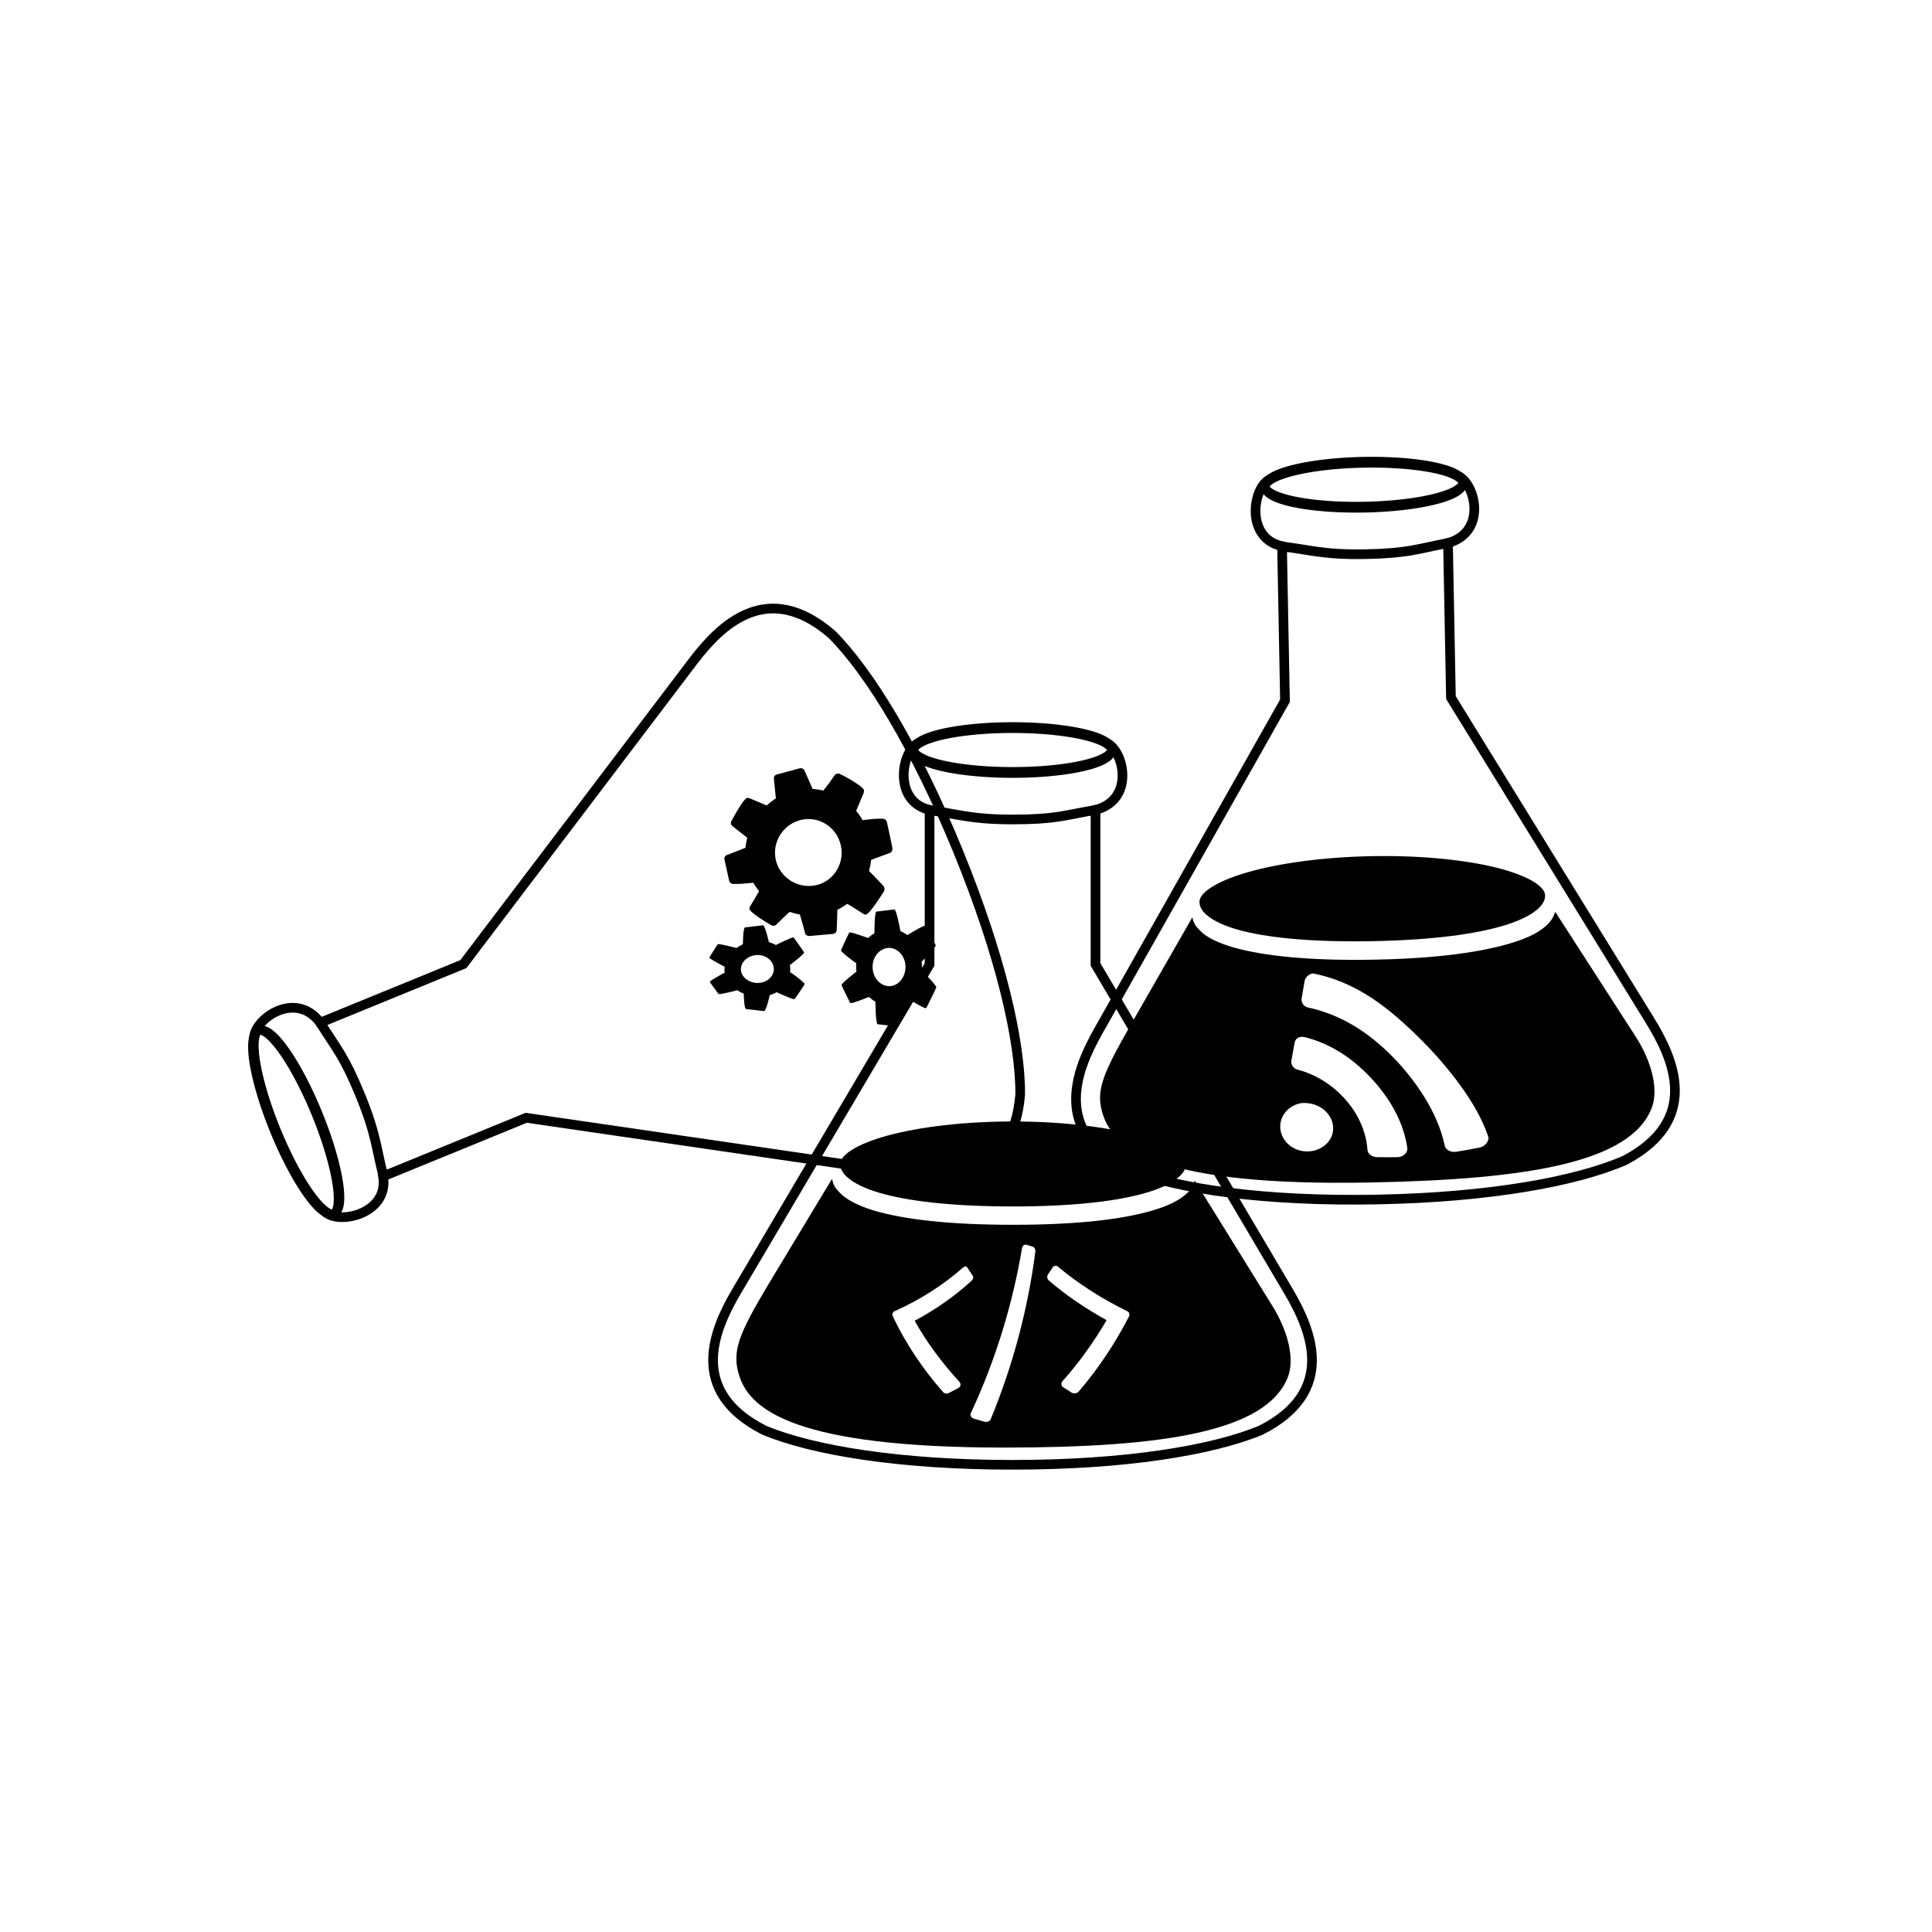 <?xml version="1.0" encoding="UTF-8" standalone="no"?>
<!-- Created with Inkscape (http://www.inkscape.org/) -->
<svg id="svg2676" xmlns:rdf="http://www.w3.org/1999/02/22-rdf-syntax-ns#" xmlns="http://www.w3.org/2000/svg" height="100" width="100" version="1.1" xmlns:cc="http://creativecommons.org/ns#" xmlns:xlink="http://www.w3.org/1999/xlink" xmlns:dc="http://purl.org/dc/elements/1.1/">
 <title id="title4509">Jekyll Laboratory logotype</title>
 <g id="g3521-3" transform="translate(-118.87 23.015)">
  <g id="g5538">
   <g id="group-flask-front-7-0" fill="none" stroke="#000" transform="matrix(-.379 -.926 .926 -.379 137.74 59.57)">
    <path id="flask-mouth-69-4" stroke-linejoin="round" d="m32.426 8.5a8.213 1.5 0 1 1 -16.426 0 8.213 1.5 0 1 1 16.426 0z" transform="matrix(.623 0 0 .774 8.921 -.576)" stroke-linecap="round" stroke-width=".72"/>
    <path id="flask-mouth-reflection-2-1-3" stroke-linejoin="round" d="m28.294 9.102c-1.583 0.271-2.056 0.496-4.29 0.496s-2.955-0.314-4.314-0.477" stroke-linecap="round" stroke-width=".5"/>
    <path id="flask-border-5-9" d="m19.228 5.602c-0.954 0.25-1.496 3.038 0.477 3.5v8l-9.989 16.918c-1.194 2.023-2.524 5.184 1.429 7.189 2.553 1.063 7.091 1.791 12.855 1.791 5.764 0 10.302-0.728 12.855-1.791 3.953-2.005 2.623-5.166 1.429-7.189l-9.989-16.918v-8c2.128-0.55 1.431-3.25 0.477-3.5" stroke="#000" stroke-width=".5"/>
   </g>
   <g id="text3500-9" transform="matrix(.132 .991 -.991 .132 195.12 105.51)">
    <path id="path4491-2" d="m-86.491 22.866c0.038 0.946-0.67 1.75-1.589 1.827-0.919 0.077-1.763-0.607-1.867-1.552-0.104-0.945 0.602-1.808 1.587-1.887 0.985-0.078 1.83 0.666 1.869 1.612zm4.611 3.617c-0.073 0.46-0.429 0.792-0.81 0.748-0.375-0.043-0.664-0.442-0.627-0.914 0.036-0.465 0.413-0.826 0.824-0.779s0.685 0.484 0.612 0.945zm1.065-6.736c-0.073 0.46-0.558 0.774-1.085 0.712-0.52-0.061-0.919-0.473-0.882-0.945 0.036-0.465 0.523-0.814 1.079-0.748s0.961 0.52 0.888 0.981zm-3.064 2.51c0.004-0.093-0.061-0.183-0.157-0.207-0.348-0.065-0.699-0.124-1.05-0.176-0.062-0.188-0.146-0.369-0.239-0.549 0.196-0.262 0.412-0.501 0.625-0.758 0.03-0.04 0.052-0.079 0.053-0.126 0.003-0.187-0.867-0.918-1.063-1.078-0.045-0.033-0.098-0.053-0.158-0.052-0.052 0.001-0.104 0.015-0.148 0.049-0.288 0.204-0.569 0.411-0.846 0.622-0.178-0.073-0.364-0.139-0.556-0.182-0.076-0.34-0.153-0.679-0.232-1.018-0.021-0.093-0.13-0.161-0.233-0.155-0.46 0.028-0.915 0.064-1.365 0.105-0.102 0.009-0.182 0.085-0.202 0.181-0.062 0.338-0.061 0.71-0.063 1.05-0.185 0.079-0.355 0.165-0.521 0.271-0.29-0.172-0.582-0.342-0.873-0.51-0.045-0.022-0.096-0.036-0.152-0.029-0.202 0.025-0.873 0.935-0.986 1.133-0.029 0.045-0.036 0.093-0.03 0.14 0.006 0.047 0.032 0.09 0.065 0.127 0.25 0.224 0.485 0.444 0.708 0.687-0.068 0.178-0.121 0.355-0.154 0.535-0.343 0.098-0.683 0.198-1.022 0.297-0.085 0.025-0.139 0.134-0.128 0.22l0.162 1.228c0.012 0.093 0.09 0.171 0.185 0.172 0.345 0.01 0.689 0.021 1.033 0.033 0.083 0.179 0.186 0.35 0.301 0.519-0.16 0.283-0.327 0.554-0.487 0.831-0.021 0.043-0.036 0.086-0.03 0.132 0.025 0.193 0.889 0.816 1.077 0.958 0.043 0.029 0.091 0.044 0.143 0.038 0.045-0.005 0.096-0.024 0.124-0.061 0.231-0.227 0.463-0.454 0.696-0.679 0.164 0.064 0.332 0.121 0.504 0.158 0.083 0.337 0.165 0.675 0.247 1.012 0.022 0.093 0.116 0.158 0.204 0.15 0.387-0.037 0.769-0.07 1.147-0.099 0.085-0.006 0.154-0.079 0.172-0.175 0.058-0.335 0.067-0.706 0.078-1.051 0.166-0.065 0.318-0.141 0.47-0.237 0.249 0.189 0.492 0.379 0.729 0.573 0.037 0.026 0.08 0.044 0.128 0.043 0.175-0.005 0.849-0.83 0.975-1.01 0.031-0.033 0.044-0.08 0.045-0.127 0.001-0.053-0.017-0.094-0.041-0.134-0.195-0.256-0.383-0.503-0.564-0.769 0.082-0.168 0.153-0.336 0.206-0.51 0.336-0.054 0.674-0.102 1.011-0.143 0.085-0.01 0.154-0.108 0.158-0.194zm3.49 4.071c0.025-0.097-0.668-0.362-0.778-0.398-0.022-0.127-0.056-0.256-0.106-0.374 0.076-0.121 0.453-0.725 0.477-0.843 0.003-0.013 0.001-0.034-0.015-0.051-0.064-0.061-0.653-0.594-0.685-0.599-0.013 0.002-0.027 0.005-0.04 0.007-0.249 0.19-0.471 0.422-0.675 0.658-0.06-0.014-0.121-0.028-0.182-0.035-0.061-0.007-0.123-0.007-0.186-0.007-0.051-0.106-0.462-0.806-0.545-0.812-0.032-0.003-0.741 0.382-0.819 0.419-0.02 0.013-0.027 0.032-0.027 0.046-0.005 0.113 0.223 0.798 0.27 0.934-0.079 0.103-0.145 0.22-0.199 0.338-0.12 0.008-0.901 0.086-0.902 0.186l-0.012 0.936c-0.001 0.1 0.736 0.206 0.848 0.223 0.039 0.128 0.089 0.244 0.149 0.354-0.057 0.131-0.318 0.796-0.323 0.909-0.001 0.013 0.004 0.033 0.019 0.047 0.062 0.049 0.588 0.501 0.613 0.503 0.065 0.004 0.507-0.627 0.569-0.721 0.051 0.012 0.101 0.024 0.152 0.03 0.051 0.006 0.102 0.005 0.154 0.005 0.038 0.105 0.31 0.817 0.371 0.828 0.023 0.004 0.599-0.318 0.664-0.352 0.017-0.01 0.024-0.022 0.028-0.042 0.024-0.118-0.052-0.816-0.074-0.956 0.08-0.093 0.153-0.194 0.218-0.309 0.106 0.009 0.783 0.083 0.807-0.015zm1.679-6.648c0.025-0.097-0.989-0.409-1.146-0.452-0.041-0.13-0.099-0.262-0.177-0.384 0.097-0.118 0.574-0.708 0.598-0.826 0.003-0.013-0.002-0.034-0.025-0.052-0.092-0.065-0.93-0.632-0.972-0.639-0.018 0.002-0.036 0.004-0.053 0.005-0.325 0.18-0.612 0.403-0.874 0.631-0.081-0.017-0.163-0.034-0.245-0.043-0.082-0.01-0.165-0.012-0.247-0.015-0.071-0.108-0.631-0.826-0.739-0.835-0.042-0.004-0.947 0.36-1.046 0.394-0.025 0.012-0.034 0.032-0.034 0.045-0.005 0.113 0.297 0.806 0.36 0.944-0.101 0.1-0.185 0.216-0.253 0.332-0.156 0.004-1.152 0.062-1.153 0.162l-0.012 0.936c-0.001 0.1 0.951 0.226 1.098 0.248 0.053 0.13 0.121 0.247 0.203 0.359-0.074 0.129-0.409 0.786-0.414 0.9-0.001 0.013 0.006 0.034 0.026 0.048 0.083 0.051 0.806 0.525 0.84 0.528 0.09 0.007 0.68-0.606 0.762-0.698 0.071 0.014 0.142 0.029 0.214 0.037s0.144 0.011 0.217 0.013c0.059 0.108 0.494 0.841 0.584 0.856 0.035 0.005 0.858-0.283 0.952-0.312 0.024-0.009 0.034-0.021 0.038-0.04 0.024-0.118-0.152-0.83-0.195-0.973 0.108-0.089 0.204-0.186 0.289-0.299 0.153 0.015 1.151 0.136 1.175 0.039z"/>
   </g>
  </g>
  <g id="g6031-4" transform="matrix(1 -.019 .019 1 -16.226 88.101)">
   <g id="group-liquid-8-2" transform="matrix(1.037 0 0 1 182.39 -87.861)">
    <path id="liquid-bottom-7-8" d="m214.25 34.688c-0.085 0.252-0.183 0.427-0.344 0.594-0.407 0.423-0.989 0.716-1.781 0.969-1.585 0.505-3.935 0.844-7.219 0.906-3.315 0.063-5.686-0.18-7.281-0.625-0.798-0.223-1.459-0.548-1.75-0.875-0.163-0.184-0.298-0.247-0.406-0.688l-3.156 5.5c-1.521 2.665-1.901 3.524-1.438 4.812 0.615 1.71 3.061 3.61 13.781 3.406 8.273-0.157 13.526-1.058 14.594-3.875 0.374-0.985-0.051-2.465-0.844-3.688l-4.15-6.437zm-12.5 3.188c2.03 0.409 3.602 1.537 5.156 3.031 0.78 0.744 1.542 1.571 2.219 2.469 0.677 0.897 1.292 1.859 1.656 2.938 0.036 0.105-0.005 0.237-0.094 0.344-0.081 0.105-0.191 0.186-0.344 0.219-0.405 0.086-0.819 0.156-1.219 0.219-0.285 0.045-0.548-0.098-0.594-0.312-0.193-0.918-0.584-1.764-1.062-2.531-0.479-0.767-1.043-1.476-1.656-2.094-1.226-1.236-2.623-2.154-4.375-2.531-0.205-0.044-0.348-0.258-0.312-0.469l0.156-0.906c0.02-0.115 0.098-0.216 0.188-0.281 0.084-0.066 0.188-0.107 0.281-0.094zm-0.688 3.281c0.05-0.011 0.106-0.008 0.156 0 0.013 0.002 0.019-0.002 0.031 0 1.324 0.319 2.473 1.068 3.438 2.094 0.971 1.02 1.715 2.29 1.906 3.656 0.013 0.116-0.031 0.224-0.125 0.312-0.093 0.095-0.23 0.152-0.375 0.156-0.362 0.011-0.707 0.004-1.062 0-0.261-0.003-0.486-0.16-0.5-0.375-0.07-0.992-0.508-1.901-1.156-2.625-0.648-0.724-1.49-1.274-2.469-1.531-0.212-0.055-0.348-0.258-0.312-0.469l0.16-0.876c0.02-0.115 0.055-0.219 0.156-0.281 0.041-0.03 0.107-0.052 0.156-0.062zm-0.031 3.438c0.166-0.037 0.319-0.026 0.5 0 0.725 0.105 1.291 0.72 1.219 1.406-0.072 0.686-0.794 1.177-1.562 1.062-0.769-0.114-1.272-0.792-1.156-1.469 0.087-0.508 0.501-0.888 1-1z" transform="matrix(.964 .019 -.018 1 -172.8 -10.694)"/>
    <path id="liquid-top-5-4" style="block-progression:tb;color:#000000;text-transform:none;text-indent:0" d="m24 24.998c2.441 0 4.653 0.28 6.23 0.72 0.788 0.22 1.42 0.488 1.83 0.759 0.41 0.271 0.565 0.518 0.565 0.72 0 0.247-0.119 0.48-0.428 0.74-0.309 0.26-0.813 0.522-1.519 0.74-1.41 0.436-3.61 0.72-6.678 0.72-3.098 0-5.314-0.284-6.717-0.72-0.701-0.218-1.195-0.48-1.499-0.74-0.304-0.26-0.409-0.491-0.409-0.74 0-0.203 0.154-0.449 0.565-0.72 0.41-0.271 1.042-0.539 1.83-0.759 1.577-0.44 3.789-0.72 6.23-0.72z"/>
   </g>
   <g id="group-flask-front-8-2" transform="translate(183.25 -88.092)" stroke="#000" fill="none">
    <path id="flask-mouth-2-5" stroke-linejoin="round" d="m32.426 8.5a8.213 1.5 0 1 1 -16.426 0 8.213 1.5 0 1 1 16.426 0z" transform="matrix(.623 0 0 .774 8.921 -.576)" stroke-linecap="round" stroke-width=".72"/>
    <path id="flask-mouth-reflection-2-3-9" stroke-linejoin="round" d="m28.294 9.102c-1.583 0.271-2.056 0.496-4.29 0.496s-2.955-0.314-4.314-0.477" stroke-linecap="round" stroke-width=".5"/>
    <path id="flask-border-7-7" d="m19.228 5.602c-0.954 0.25-1.496 3.038 0.477 3.5v8l-9.989 16.918c-1.194 2.023-2.524 5.184 1.429 7.189 2.553 1.063 7.091 1.791 12.855 1.791 5.764 0 10.302-0.728 12.855-1.791 3.953-2.005 2.623-5.166 1.429-7.189l-9.989-16.918v-8c2.128-0.55 1.431-3.25 0.477-3.5" stroke-width=".5"/>
   </g>
  </g>
  <g id="g6003-6" transform="translate(14.549 91.651)">
   <g id="group-liquid-4-7" transform="matrix(1.037 0 0 1 131.87 -81.617)">
    <path id="liquid-bottom-8-5" d="m176.91 48.5-3.281 5.438c-1.572 2.635-1.939 3.515-1.5 4.812 0.582 1.722 2.965 3.656 13.688 3.656 8.275 0 13.566-0.829 14.688-3.625 0.392-0.978-0.012-2.45-0.781-3.688l-4.031-6.5c-0.089 0.25-0.18 0.43-0.344 0.594-0.415 0.415-1.016 0.7-1.812 0.938-1.594 0.475-3.965 0.75-7.25 0.75-3.315 0-5.663-0.275-7.25-0.75-0.793-0.238-1.465-0.605-1.75-0.938-0.16-0.187-0.276-0.245-0.375-0.688zm10.062 3.406c0.109 0.03 0.201 0.067 0.312 0.094 0.092 0.025 0.172 0.134 0.156 0.25-0.376 2.939-1.146 5.862-2.312 8.688-0.047 0.112-0.209 0.166-0.344 0.125-0.175-0.048-0.358-0.104-0.531-0.156-0.142-0.045-0.208-0.172-0.156-0.281 1.292-2.766 2.165-5.646 2.656-8.562 0.02-0.115 0.134-0.183 0.219-0.156zm1.5 1.094c0.046-0.007 0.081-0.005 0.125 0.031 1.047 0.879 2.262 1.663 3.594 2.312 0.111 0.054 0.151 0.17 0.094 0.281-0.682 1.328-1.541 2.644-2.594 3.875-0.088 0.103-0.259 0.133-0.375 0.062-0.149-0.091-0.292-0.188-0.438-0.281-0.113-0.073-0.12-0.213-0.031-0.312 0.894-1.003 1.648-2.071 2.281-3.156-1.098-0.61-2.115-1.296-3-2.062-0.088-0.076-0.095-0.216-0.031-0.312 0.081-0.124 0.173-0.25 0.25-0.375 0.03-0.049 0.079-0.055 0.125-0.062zm-4.625 0.031c0.045 0.007 0.065 0.046 0.094 0.094 0.075 0.123 0.17 0.253 0.25 0.375 0.062 0.095 0.023 0.204-0.062 0.281-0.857 0.776-1.834 1.476-2.938 2.062 0.61 1.091 1.399 2.161 2.312 3.156 0.091 0.099 0.082 0.239-0.031 0.312-0.145 0.094-0.319 0.16-0.469 0.25-0.117 0.071-0.253 0.071-0.344-0.031-1.079-1.226-1.956-2.556-2.594-3.906-0.053-0.113-0.019-0.231 0.094-0.281 1.35-0.602 2.524-1.364 3.531-2.25 0.042-0.037 0.112-0.069 0.156-0.062z" transform="matrix(.964 0 0 1 -155.58 -20.529)"/>
    <path id="liquid-top-3-2" style="block-progression:tb;color:#000000;text-transform:none;text-indent:0" d="m24 24.998c2.441 0 4.653 0.28 6.23 0.72 0.788 0.22 1.42 0.488 1.83 0.759 0.41 0.271 0.565 0.518 0.565 0.72 0 0.247-0.119 0.48-0.428 0.74-0.309 0.26-0.813 0.522-1.519 0.74-1.41 0.436-3.61 0.72-6.678 0.72-3.098 0-5.314-0.284-6.717-0.72-0.701-0.218-1.195-0.48-1.499-0.74-0.304-0.26-0.409-0.491-0.409-0.74 0-0.203 0.154-0.449 0.565-0.72 0.41-0.271 1.042-0.539 1.83-0.759 1.577-0.44 3.789-0.72 6.23-0.72z"/>
   </g>
   <g id="group-flask-front-55-4" transform="translate(132.73 -81.848)" stroke="#000" fill="none">
    <path id="flask-mouth-0-6" stroke-linejoin="round" d="m32.426 8.5a8.213 1.5 0 1 1 -16.426 0 8.213 1.5 0 1 1 16.426 0z" transform="matrix(.623 0 0 .774 8.921 -.576)" stroke-linecap="round" stroke-width=".72"/>
    <path id="flask-mouth-reflection-2-4-4" stroke-linejoin="round" d="m28.294 9.102c-1.583 0.271-2.056 0.496-4.29 0.496s-2.955-0.314-4.314-0.477" stroke-linecap="round" stroke-width=".5"/>
    <path id="flask-border-0-5" d="m19.228 5.602c-0.954 0.25-1.496 3.038 0.477 3.5v8l-9.989 16.918c-1.194 2.023-2.524 5.184 1.429 7.189 2.553 1.063 7.091 1.791 12.855 1.791 5.764 0 10.302-0.728 12.855-1.791 3.953-2.005 2.623-5.166 1.429-7.189l-9.989-16.918v-8c2.128-0.55 1.431-3.25 0.477-3.5" stroke-width=".5"/>
   </g>
  </g>
 </g>
</svg>
